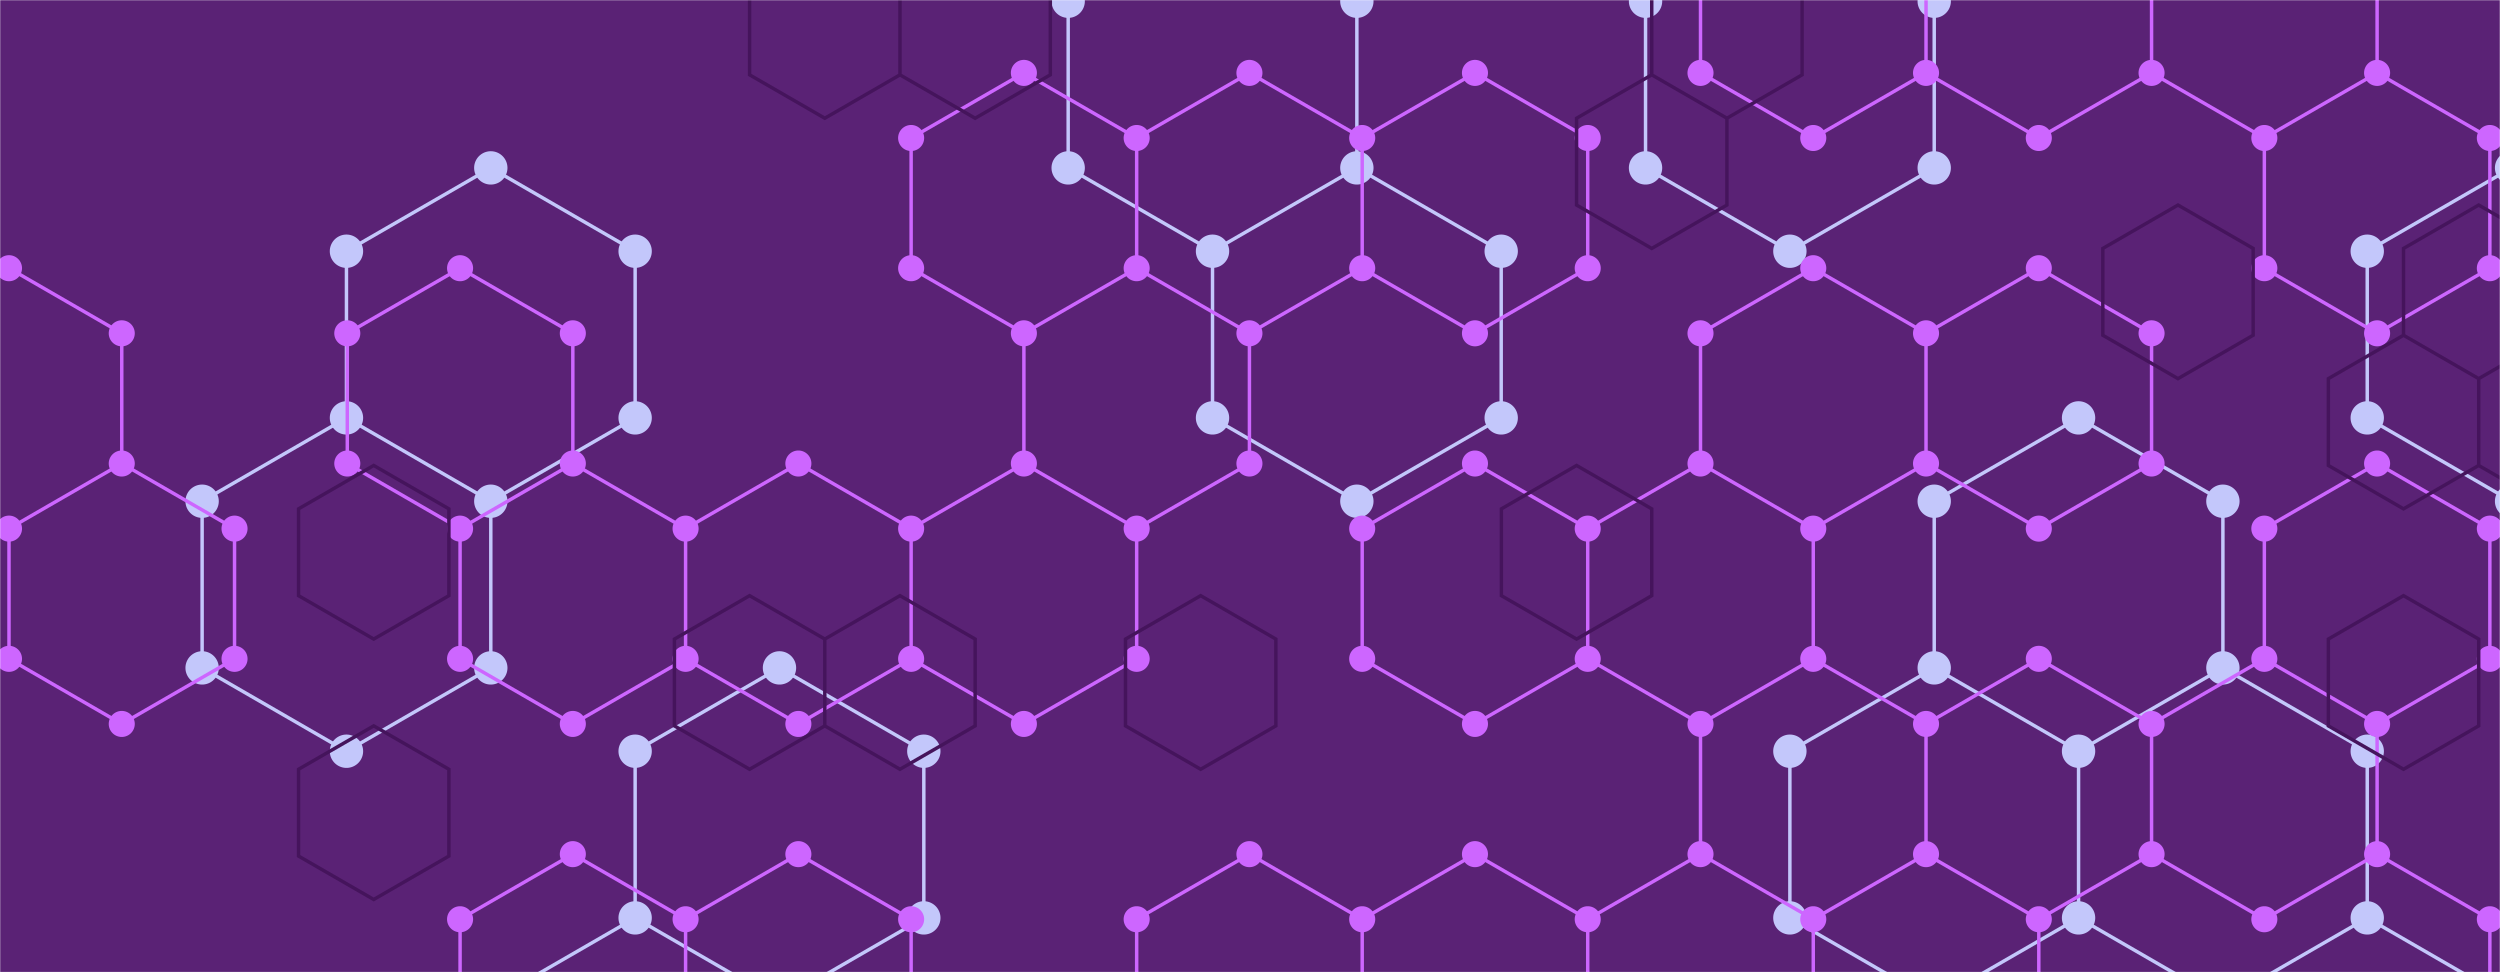 <svg xmlns="http://www.w3.org/2000/svg" version="1.1" xmlns:xlink="http://www.w3.org/1999/xlink" xmlns:svgjs="http://svgjs.dev/svgjs" width="1440" height="560" preserveAspectRatio="none" viewBox="0 0 1440 560"><g mask="url(&quot;#SvgjsMask1018&quot;)" fill="none"><rect width="1440" height="560" x="0" y="0" fill="rgba(90, 34, 117, 1)"></rect><path d="M282.7 96.71L365.84 144.71L365.84 240.71L282.7 288.71L199.56 240.71L199.56 144.71zM199.56 240.71L282.7 288.71L282.7 384.71L199.56 432.71L116.42 384.71L116.42 288.71zM448.98 384.71L532.12 432.71L532.12 528.71L448.98 576.71L365.84 528.71L365.84 432.71zM365.84 528.71L448.98 576.71L448.98 672.71L365.84 720.71L282.7 672.71L282.7 576.71zM698.41 -47.29L781.55 0.71L781.55 96.71L698.41 144.71L615.27 96.71L615.27 0.71zM781.55 96.71L864.69 144.71L864.69 240.71L781.55 288.71L698.41 240.71L698.41 144.71zM1030.97 -47.29L1114.11 0.71L1114.11 96.71L1030.97 144.71L947.83 96.71L947.83 0.71zM1114.11 384.71L1197.25 432.71L1197.25 528.71L1114.11 576.71L1030.97 528.71L1030.97 432.71zM1197.25 240.71L1280.39 288.71L1280.39 384.71L1197.25 432.71L1114.11 384.71L1114.11 288.71zM1280.39 384.71L1363.53 432.71L1363.53 528.71L1280.39 576.71L1197.25 528.71L1197.25 432.71zM1197.25 528.71L1280.39 576.71L1280.39 672.71L1197.25 720.71L1114.11 672.71L1114.11 576.71zM1446.67 96.71L1529.81 144.71L1529.81 240.71L1446.67 288.71L1363.53 240.71L1363.53 144.71zM1363.53 528.71L1446.67 576.71L1446.67 672.71L1363.53 720.71L1280.39 672.71L1280.39 576.71z" stroke="rgba(195, 199, 251, 1)" stroke-width="2"></path><path d="M273.1 96.71 a9.6 9.6 0 1 0 19.2 0 a9.6 9.6 0 1 0 -19.2 0zM356.24 144.71 a9.6 9.6 0 1 0 19.2 0 a9.6 9.6 0 1 0 -19.2 0zM356.24 240.71 a9.6 9.6 0 1 0 19.2 0 a9.6 9.6 0 1 0 -19.2 0zM273.1 288.71 a9.6 9.6 0 1 0 19.2 0 a9.6 9.6 0 1 0 -19.2 0zM189.96 240.71 a9.6 9.6 0 1 0 19.2 0 a9.6 9.6 0 1 0 -19.2 0zM189.96 144.71 a9.6 9.6 0 1 0 19.2 0 a9.6 9.6 0 1 0 -19.2 0zM273.1 384.71 a9.6 9.6 0 1 0 19.2 0 a9.6 9.6 0 1 0 -19.2 0zM189.96 432.71 a9.6 9.6 0 1 0 19.2 0 a9.6 9.6 0 1 0 -19.2 0zM106.82 384.71 a9.6 9.6 0 1 0 19.2 0 a9.6 9.6 0 1 0 -19.2 0zM106.82 288.71 a9.6 9.6 0 1 0 19.2 0 a9.6 9.6 0 1 0 -19.2 0zM439.38 384.71 a9.6 9.6 0 1 0 19.2 0 a9.6 9.6 0 1 0 -19.2 0zM522.52 432.71 a9.6 9.6 0 1 0 19.2 0 a9.6 9.6 0 1 0 -19.2 0zM522.52 528.71 a9.6 9.6 0 1 0 19.2 0 a9.6 9.6 0 1 0 -19.2 0zM439.38 576.71 a9.6 9.6 0 1 0 19.2 0 a9.6 9.6 0 1 0 -19.2 0zM356.24 528.71 a9.6 9.6 0 1 0 19.2 0 a9.6 9.6 0 1 0 -19.2 0zM356.24 432.71 a9.6 9.6 0 1 0 19.2 0 a9.6 9.6 0 1 0 -19.2 0zM439.38 672.71 a9.6 9.6 0 1 0 19.2 0 a9.6 9.6 0 1 0 -19.2 0zM356.24 720.71 a9.6 9.6 0 1 0 19.2 0 a9.6 9.6 0 1 0 -19.2 0zM273.1 672.71 a9.6 9.6 0 1 0 19.2 0 a9.6 9.6 0 1 0 -19.2 0zM273.1 576.71 a9.6 9.6 0 1 0 19.2 0 a9.6 9.6 0 1 0 -19.2 0zM688.81 -47.29 a9.6 9.6 0 1 0 19.2 0 a9.6 9.6 0 1 0 -19.2 0zM771.95 0.71 a9.6 9.6 0 1 0 19.2 0 a9.6 9.6 0 1 0 -19.2 0zM771.95 96.71 a9.6 9.6 0 1 0 19.2 0 a9.6 9.6 0 1 0 -19.2 0zM688.81 144.71 a9.6 9.6 0 1 0 19.2 0 a9.6 9.6 0 1 0 -19.2 0zM605.67 96.71 a9.6 9.6 0 1 0 19.2 0 a9.6 9.6 0 1 0 -19.2 0zM605.67 0.71 a9.6 9.6 0 1 0 19.2 0 a9.6 9.6 0 1 0 -19.2 0zM855.09 144.71 a9.6 9.6 0 1 0 19.2 0 a9.6 9.6 0 1 0 -19.2 0zM855.09 240.71 a9.6 9.6 0 1 0 19.2 0 a9.6 9.6 0 1 0 -19.2 0zM771.95 288.71 a9.6 9.6 0 1 0 19.2 0 a9.6 9.6 0 1 0 -19.2 0zM688.81 240.71 a9.6 9.6 0 1 0 19.2 0 a9.6 9.6 0 1 0 -19.2 0zM1021.37 -47.29 a9.6 9.6 0 1 0 19.2 0 a9.6 9.6 0 1 0 -19.2 0zM1104.51 0.71 a9.6 9.6 0 1 0 19.2 0 a9.6 9.6 0 1 0 -19.2 0zM1104.51 96.71 a9.6 9.6 0 1 0 19.2 0 a9.6 9.6 0 1 0 -19.2 0zM1021.37 144.71 a9.6 9.6 0 1 0 19.2 0 a9.6 9.6 0 1 0 -19.2 0zM938.23 96.71 a9.6 9.6 0 1 0 19.2 0 a9.6 9.6 0 1 0 -19.2 0zM938.23 0.71 a9.6 9.6 0 1 0 19.2 0 a9.6 9.6 0 1 0 -19.2 0zM1104.51 384.71 a9.6 9.6 0 1 0 19.2 0 a9.6 9.6 0 1 0 -19.2 0zM1187.65 432.71 a9.6 9.6 0 1 0 19.2 0 a9.6 9.6 0 1 0 -19.2 0zM1187.65 528.71 a9.6 9.6 0 1 0 19.2 0 a9.6 9.6 0 1 0 -19.2 0zM1104.51 576.71 a9.6 9.6 0 1 0 19.2 0 a9.6 9.6 0 1 0 -19.2 0zM1021.37 528.71 a9.6 9.6 0 1 0 19.2 0 a9.6 9.6 0 1 0 -19.2 0zM1021.37 432.71 a9.6 9.6 0 1 0 19.2 0 a9.6 9.6 0 1 0 -19.2 0zM1187.65 240.71 a9.6 9.6 0 1 0 19.2 0 a9.6 9.6 0 1 0 -19.2 0zM1270.79 288.71 a9.6 9.6 0 1 0 19.2 0 a9.6 9.6 0 1 0 -19.2 0zM1270.79 384.71 a9.6 9.6 0 1 0 19.2 0 a9.6 9.6 0 1 0 -19.2 0zM1104.51 288.71 a9.6 9.6 0 1 0 19.2 0 a9.6 9.6 0 1 0 -19.2 0zM1353.93 432.71 a9.6 9.6 0 1 0 19.2 0 a9.6 9.6 0 1 0 -19.2 0zM1353.93 528.71 a9.6 9.6 0 1 0 19.2 0 a9.6 9.6 0 1 0 -19.2 0zM1270.79 576.71 a9.6 9.6 0 1 0 19.2 0 a9.6 9.6 0 1 0 -19.2 0zM1270.79 672.71 a9.6 9.6 0 1 0 19.2 0 a9.6 9.6 0 1 0 -19.2 0zM1187.65 720.71 a9.6 9.6 0 1 0 19.2 0 a9.6 9.6 0 1 0 -19.2 0zM1104.51 672.71 a9.6 9.6 0 1 0 19.2 0 a9.6 9.6 0 1 0 -19.2 0zM1437.07 96.71 a9.6 9.6 0 1 0 19.2 0 a9.6 9.6 0 1 0 -19.2 0zM1520.21 144.71 a9.6 9.6 0 1 0 19.2 0 a9.6 9.6 0 1 0 -19.2 0zM1520.21 240.71 a9.6 9.6 0 1 0 19.2 0 a9.6 9.6 0 1 0 -19.2 0zM1437.07 288.71 a9.6 9.6 0 1 0 19.2 0 a9.6 9.6 0 1 0 -19.2 0zM1353.93 240.71 a9.6 9.6 0 1 0 19.2 0 a9.6 9.6 0 1 0 -19.2 0zM1353.93 144.71 a9.6 9.6 0 1 0 19.2 0 a9.6 9.6 0 1 0 -19.2 0zM1437.07 576.71 a9.6 9.6 0 1 0 19.2 0 a9.6 9.6 0 1 0 -19.2 0zM1437.07 672.71 a9.6 9.6 0 1 0 19.2 0 a9.6 9.6 0 1 0 -19.2 0zM1353.93 720.71 a9.6 9.6 0 1 0 19.2 0 a9.6 9.6 0 1 0 -19.2 0z" fill="rgba(195, 199, 251, 1)"></path><path d="M5.18 154.49L70.13 191.99L70.13 266.99L5.18 304.49L-59.77 266.99L-59.77 191.99zM70.13 266.99L135.09 304.49L135.09 379.49L70.13 416.99L5.18 379.49L5.18 304.49zM265 154.49L329.95 191.99L329.95 266.99L265 304.49L200.04 266.99L200.04 191.99zM329.95 266.99L394.9 304.49L394.9 379.49L329.95 416.99L265 379.49L265 304.49zM329.95 491.99L394.9 529.49L394.9 604.49L329.95 641.99L265 604.49L265 529.49zM459.86 266.99L524.81 304.49L524.81 379.49L459.86 416.99L394.9 379.49L394.9 304.49zM459.86 491.99L524.81 529.49L524.81 604.49L459.86 641.99L394.9 604.49L394.9 529.49zM589.76 41.99L654.72 79.49L654.72 154.49L589.76 191.99L524.81 154.49L524.81 79.49zM589.76 266.99L654.72 304.49L654.72 379.49L589.76 416.99L524.81 379.49L524.81 304.49zM719.67 41.99L784.63 79.49L784.63 154.49L719.67 191.99L654.72 154.49L654.72 79.49zM654.72 154.49L719.67 191.99L719.67 266.99L654.72 304.49L589.76 266.99L589.76 191.99zM719.67 491.99L784.63 529.49L784.63 604.49L719.67 641.99L654.72 604.49L654.72 529.49zM849.58 41.99L914.53 79.49L914.53 154.49L849.58 191.99L784.62 154.49L784.62 79.49zM849.58 266.99L914.53 304.49L914.53 379.49L849.58 416.99L784.62 379.49L784.62 304.49zM849.58 491.99L914.53 529.49L914.53 604.49L849.58 641.99L784.62 604.49L784.62 529.49zM979.49 266.99L1044.44 304.49L1044.44 379.49L979.49 416.99L914.53 379.49L914.53 304.49zM979.49 491.99L1044.44 529.49L1044.44 604.49L979.49 641.99L914.53 604.49L914.53 529.49zM1044.44 -70.51L1109.39 -33.01L1109.39 41.99L1044.44 79.49L979.49 41.99L979.49 -33.01zM1044.44 154.49L1109.39 191.99L1109.39 266.99L1044.44 304.49L979.49 266.99L979.49 191.99zM1044.44 379.49L1109.39 416.99L1109.39 491.99L1044.44 529.49L979.49 491.99L979.49 416.99zM1109.39 491.99L1174.35 529.49L1174.35 604.49L1109.39 641.99L1044.44 604.49L1044.44 529.49zM1174.35 -70.51L1239.3 -33.01L1239.3 41.99L1174.35 79.49L1109.39 41.99L1109.39 -33.01zM1174.35 154.49L1239.3 191.99L1239.3 266.99L1174.35 304.49L1109.39 266.99L1109.39 191.99zM1174.35 379.49L1239.3 416.99L1239.3 491.99L1174.35 529.49L1109.39 491.99L1109.39 416.99zM1304.26 -70.51L1369.21 -33.01L1369.21 41.99L1304.26 79.49L1239.3 41.99L1239.3 -33.01zM1369.21 41.99L1434.16 79.49L1434.16 154.49L1369.21 191.99L1304.26 154.49L1304.26 79.49zM1369.21 266.99L1434.16 304.49L1434.16 379.49L1369.21 416.99L1304.26 379.49L1304.26 304.49zM1304.26 379.49L1369.21 416.99L1369.21 491.99L1304.26 529.49L1239.3 491.99L1239.3 416.99zM1434.16 379.49L1499.12 416.99L1499.12 491.99L1434.16 529.49L1369.21 491.99L1369.21 416.99zM1499.12 491.99L1564.07 529.49L1564.07 604.49L1499.12 641.99L1434.16 604.49L1434.16 529.49z" stroke="rgba(205, 102, 255, 1)" stroke-width="2"></path><path d="M-2.32 154.49 a7.5 7.5 0 1 0 15 0 a7.5 7.5 0 1 0 -15 0zM62.63 191.99 a7.5 7.5 0 1 0 15 0 a7.5 7.5 0 1 0 -15 0zM62.63 266.99 a7.5 7.5 0 1 0 15 0 a7.5 7.5 0 1 0 -15 0zM-2.32 304.49 a7.5 7.5 0 1 0 15 0 a7.5 7.5 0 1 0 -15 0zM-67.27 266.99 a7.5 7.5 0 1 0 15 0 a7.5 7.5 0 1 0 -15 0zM-67.27 191.99 a7.5 7.5 0 1 0 15 0 a7.5 7.5 0 1 0 -15 0zM127.59 304.49 a7.5 7.5 0 1 0 15 0 a7.5 7.5 0 1 0 -15 0zM127.59 379.49 a7.5 7.5 0 1 0 15 0 a7.5 7.5 0 1 0 -15 0zM62.63 416.99 a7.5 7.5 0 1 0 15 0 a7.5 7.5 0 1 0 -15 0zM-2.32 379.49 a7.5 7.5 0 1 0 15 0 a7.5 7.5 0 1 0 -15 0zM257.5 154.49 a7.5 7.5 0 1 0 15 0 a7.5 7.5 0 1 0 -15 0zM322.45 191.99 a7.5 7.5 0 1 0 15 0 a7.5 7.5 0 1 0 -15 0zM322.45 266.99 a7.5 7.5 0 1 0 15 0 a7.5 7.5 0 1 0 -15 0zM257.5 304.49 a7.5 7.5 0 1 0 15 0 a7.5 7.5 0 1 0 -15 0zM192.54 266.99 a7.5 7.5 0 1 0 15 0 a7.5 7.5 0 1 0 -15 0zM192.54 191.99 a7.5 7.5 0 1 0 15 0 a7.5 7.5 0 1 0 -15 0zM387.4 304.49 a7.5 7.5 0 1 0 15 0 a7.5 7.5 0 1 0 -15 0zM387.4 379.49 a7.5 7.5 0 1 0 15 0 a7.5 7.5 0 1 0 -15 0zM322.45 416.99 a7.5 7.5 0 1 0 15 0 a7.5 7.5 0 1 0 -15 0zM257.5 379.49 a7.5 7.5 0 1 0 15 0 a7.5 7.5 0 1 0 -15 0zM322.45 491.99 a7.5 7.5 0 1 0 15 0 a7.5 7.5 0 1 0 -15 0zM387.4 529.49 a7.5 7.5 0 1 0 15 0 a7.5 7.5 0 1 0 -15 0zM387.4 604.49 a7.5 7.5 0 1 0 15 0 a7.5 7.5 0 1 0 -15 0zM322.45 641.99 a7.5 7.5 0 1 0 15 0 a7.5 7.5 0 1 0 -15 0zM257.5 604.49 a7.5 7.5 0 1 0 15 0 a7.5 7.5 0 1 0 -15 0zM257.5 529.49 a7.5 7.5 0 1 0 15 0 a7.5 7.5 0 1 0 -15 0zM452.36 266.99 a7.5 7.5 0 1 0 15 0 a7.5 7.5 0 1 0 -15 0zM517.31 304.49 a7.5 7.5 0 1 0 15 0 a7.5 7.5 0 1 0 -15 0zM517.31 379.49 a7.5 7.5 0 1 0 15 0 a7.5 7.5 0 1 0 -15 0zM452.36 416.99 a7.5 7.5 0 1 0 15 0 a7.5 7.5 0 1 0 -15 0zM452.36 491.99 a7.5 7.5 0 1 0 15 0 a7.5 7.5 0 1 0 -15 0zM517.31 529.49 a7.5 7.5 0 1 0 15 0 a7.5 7.5 0 1 0 -15 0zM517.31 604.49 a7.5 7.5 0 1 0 15 0 a7.5 7.5 0 1 0 -15 0zM452.36 641.99 a7.5 7.5 0 1 0 15 0 a7.5 7.5 0 1 0 -15 0zM582.26 41.99 a7.5 7.5 0 1 0 15 0 a7.5 7.5 0 1 0 -15 0zM647.22 79.49 a7.5 7.5 0 1 0 15 0 a7.5 7.5 0 1 0 -15 0zM647.22 154.49 a7.5 7.5 0 1 0 15 0 a7.5 7.5 0 1 0 -15 0zM582.26 191.99 a7.5 7.5 0 1 0 15 0 a7.5 7.5 0 1 0 -15 0zM517.31 154.49 a7.5 7.5 0 1 0 15 0 a7.5 7.5 0 1 0 -15 0zM517.31 79.49 a7.5 7.5 0 1 0 15 0 a7.5 7.5 0 1 0 -15 0zM582.26 266.99 a7.5 7.5 0 1 0 15 0 a7.5 7.5 0 1 0 -15 0zM647.22 304.49 a7.5 7.5 0 1 0 15 0 a7.5 7.5 0 1 0 -15 0zM647.22 379.49 a7.5 7.5 0 1 0 15 0 a7.5 7.5 0 1 0 -15 0zM582.26 416.99 a7.5 7.5 0 1 0 15 0 a7.5 7.5 0 1 0 -15 0zM712.17 41.99 a7.5 7.5 0 1 0 15 0 a7.5 7.5 0 1 0 -15 0zM777.13 79.49 a7.5 7.5 0 1 0 15 0 a7.5 7.5 0 1 0 -15 0zM777.13 154.49 a7.5 7.5 0 1 0 15 0 a7.5 7.5 0 1 0 -15 0zM712.17 191.99 a7.5 7.5 0 1 0 15 0 a7.5 7.5 0 1 0 -15 0zM712.17 266.99 a7.5 7.5 0 1 0 15 0 a7.5 7.5 0 1 0 -15 0zM712.17 491.99 a7.5 7.5 0 1 0 15 0 a7.5 7.5 0 1 0 -15 0zM777.13 529.49 a7.5 7.5 0 1 0 15 0 a7.5 7.5 0 1 0 -15 0zM777.13 604.49 a7.5 7.5 0 1 0 15 0 a7.5 7.5 0 1 0 -15 0zM712.17 641.99 a7.5 7.5 0 1 0 15 0 a7.5 7.5 0 1 0 -15 0zM647.22 604.49 a7.5 7.5 0 1 0 15 0 a7.5 7.5 0 1 0 -15 0zM647.22 529.49 a7.5 7.5 0 1 0 15 0 a7.5 7.5 0 1 0 -15 0zM842.08 41.99 a7.5 7.5 0 1 0 15 0 a7.5 7.5 0 1 0 -15 0zM907.03 79.49 a7.5 7.5 0 1 0 15 0 a7.5 7.5 0 1 0 -15 0zM907.03 154.49 a7.5 7.5 0 1 0 15 0 a7.5 7.5 0 1 0 -15 0zM842.08 191.99 a7.5 7.5 0 1 0 15 0 a7.5 7.5 0 1 0 -15 0zM777.12 154.49 a7.5 7.5 0 1 0 15 0 a7.5 7.5 0 1 0 -15 0zM777.12 79.49 a7.5 7.5 0 1 0 15 0 a7.5 7.5 0 1 0 -15 0zM842.08 266.99 a7.5 7.5 0 1 0 15 0 a7.5 7.5 0 1 0 -15 0zM907.03 304.49 a7.5 7.5 0 1 0 15 0 a7.5 7.5 0 1 0 -15 0zM907.03 379.49 a7.5 7.5 0 1 0 15 0 a7.5 7.5 0 1 0 -15 0zM842.08 416.99 a7.5 7.5 0 1 0 15 0 a7.5 7.5 0 1 0 -15 0zM777.12 379.49 a7.5 7.5 0 1 0 15 0 a7.5 7.5 0 1 0 -15 0zM777.12 304.49 a7.5 7.5 0 1 0 15 0 a7.5 7.5 0 1 0 -15 0zM842.08 491.99 a7.5 7.5 0 1 0 15 0 a7.5 7.5 0 1 0 -15 0zM907.03 529.49 a7.5 7.5 0 1 0 15 0 a7.5 7.5 0 1 0 -15 0zM907.03 604.49 a7.5 7.5 0 1 0 15 0 a7.5 7.5 0 1 0 -15 0zM842.08 641.99 a7.5 7.5 0 1 0 15 0 a7.5 7.5 0 1 0 -15 0zM777.12 604.49 a7.5 7.5 0 1 0 15 0 a7.5 7.5 0 1 0 -15 0zM777.12 529.49 a7.5 7.5 0 1 0 15 0 a7.5 7.5 0 1 0 -15 0zM971.99 266.99 a7.5 7.5 0 1 0 15 0 a7.5 7.5 0 1 0 -15 0zM1036.94 304.49 a7.5 7.5 0 1 0 15 0 a7.5 7.5 0 1 0 -15 0zM1036.94 379.49 a7.5 7.5 0 1 0 15 0 a7.5 7.5 0 1 0 -15 0zM971.99 416.99 a7.5 7.5 0 1 0 15 0 a7.5 7.5 0 1 0 -15 0zM971.99 491.99 a7.5 7.5 0 1 0 15 0 a7.5 7.5 0 1 0 -15 0zM1036.94 529.49 a7.5 7.5 0 1 0 15 0 a7.5 7.5 0 1 0 -15 0zM1036.94 604.49 a7.5 7.5 0 1 0 15 0 a7.5 7.5 0 1 0 -15 0zM971.99 641.99 a7.5 7.5 0 1 0 15 0 a7.5 7.5 0 1 0 -15 0zM1036.94 -70.51 a7.5 7.5 0 1 0 15 0 a7.5 7.5 0 1 0 -15 0zM1101.89 -33.01 a7.5 7.5 0 1 0 15 0 a7.5 7.5 0 1 0 -15 0zM1101.89 41.99 a7.5 7.5 0 1 0 15 0 a7.5 7.5 0 1 0 -15 0zM1036.94 79.49 a7.5 7.5 0 1 0 15 0 a7.5 7.5 0 1 0 -15 0zM971.99 41.99 a7.5 7.5 0 1 0 15 0 a7.5 7.5 0 1 0 -15 0zM971.99 -33.01 a7.5 7.5 0 1 0 15 0 a7.5 7.5 0 1 0 -15 0zM1036.94 154.49 a7.5 7.5 0 1 0 15 0 a7.5 7.5 0 1 0 -15 0zM1101.89 191.99 a7.5 7.5 0 1 0 15 0 a7.5 7.5 0 1 0 -15 0zM1101.89 266.99 a7.5 7.5 0 1 0 15 0 a7.5 7.5 0 1 0 -15 0zM971.99 191.99 a7.5 7.5 0 1 0 15 0 a7.5 7.5 0 1 0 -15 0zM1101.89 416.99 a7.5 7.5 0 1 0 15 0 a7.5 7.5 0 1 0 -15 0zM1101.89 491.99 a7.5 7.5 0 1 0 15 0 a7.5 7.5 0 1 0 -15 0zM1166.85 529.49 a7.5 7.5 0 1 0 15 0 a7.5 7.5 0 1 0 -15 0zM1166.85 604.49 a7.5 7.5 0 1 0 15 0 a7.5 7.5 0 1 0 -15 0zM1101.89 641.99 a7.5 7.5 0 1 0 15 0 a7.5 7.5 0 1 0 -15 0zM1166.85 -70.51 a7.5 7.5 0 1 0 15 0 a7.5 7.5 0 1 0 -15 0zM1231.8 -33.01 a7.5 7.5 0 1 0 15 0 a7.5 7.5 0 1 0 -15 0zM1231.8 41.99 a7.5 7.5 0 1 0 15 0 a7.5 7.5 0 1 0 -15 0zM1166.85 79.49 a7.5 7.5 0 1 0 15 0 a7.5 7.5 0 1 0 -15 0zM1166.85 154.49 a7.5 7.5 0 1 0 15 0 a7.5 7.5 0 1 0 -15 0zM1231.8 191.99 a7.5 7.5 0 1 0 15 0 a7.5 7.5 0 1 0 -15 0zM1231.8 266.99 a7.5 7.5 0 1 0 15 0 a7.5 7.5 0 1 0 -15 0zM1166.85 304.49 a7.5 7.5 0 1 0 15 0 a7.5 7.5 0 1 0 -15 0zM1166.85 379.49 a7.5 7.5 0 1 0 15 0 a7.5 7.5 0 1 0 -15 0zM1231.8 416.99 a7.5 7.5 0 1 0 15 0 a7.5 7.5 0 1 0 -15 0zM1231.8 491.99 a7.5 7.5 0 1 0 15 0 a7.5 7.5 0 1 0 -15 0zM1296.76 -70.51 a7.5 7.5 0 1 0 15 0 a7.5 7.5 0 1 0 -15 0zM1361.71 -33.01 a7.5 7.5 0 1 0 15 0 a7.5 7.5 0 1 0 -15 0zM1361.71 41.99 a7.5 7.5 0 1 0 15 0 a7.5 7.5 0 1 0 -15 0zM1296.76 79.49 a7.5 7.5 0 1 0 15 0 a7.5 7.5 0 1 0 -15 0zM1426.66 79.49 a7.5 7.5 0 1 0 15 0 a7.5 7.5 0 1 0 -15 0zM1426.66 154.49 a7.5 7.5 0 1 0 15 0 a7.5 7.5 0 1 0 -15 0zM1361.71 191.99 a7.5 7.5 0 1 0 15 0 a7.5 7.5 0 1 0 -15 0zM1296.76 154.49 a7.5 7.5 0 1 0 15 0 a7.5 7.5 0 1 0 -15 0zM1361.71 266.99 a7.5 7.5 0 1 0 15 0 a7.5 7.5 0 1 0 -15 0zM1426.66 304.49 a7.5 7.5 0 1 0 15 0 a7.5 7.5 0 1 0 -15 0zM1426.66 379.49 a7.5 7.5 0 1 0 15 0 a7.5 7.5 0 1 0 -15 0zM1361.71 416.99 a7.5 7.5 0 1 0 15 0 a7.5 7.5 0 1 0 -15 0zM1296.76 379.49 a7.5 7.5 0 1 0 15 0 a7.5 7.5 0 1 0 -15 0zM1296.76 304.49 a7.5 7.5 0 1 0 15 0 a7.5 7.5 0 1 0 -15 0zM1361.71 491.99 a7.5 7.5 0 1 0 15 0 a7.5 7.5 0 1 0 -15 0zM1296.76 529.49 a7.5 7.5 0 1 0 15 0 a7.5 7.5 0 1 0 -15 0zM1491.62 416.99 a7.5 7.5 0 1 0 15 0 a7.5 7.5 0 1 0 -15 0zM1491.62 491.99 a7.5 7.5 0 1 0 15 0 a7.5 7.5 0 1 0 -15 0zM1426.66 529.49 a7.5 7.5 0 1 0 15 0 a7.5 7.5 0 1 0 -15 0zM1556.57 529.49 a7.5 7.5 0 1 0 15 0 a7.5 7.5 0 1 0 -15 0zM1556.57 604.49 a7.5 7.5 0 1 0 15 0 a7.5 7.5 0 1 0 -15 0zM1491.62 641.99 a7.5 7.5 0 1 0 15 0 a7.5 7.5 0 1 0 -15 0zM1426.66 604.49 a7.5 7.5 0 1 0 15 0 a7.5 7.5 0 1 0 -15 0z" fill="rgba(205, 102, 255, 1)"></path><path d="M215.26 268.1L258.56 293.1L258.56 343.1L215.26 368.1L171.96 343.1L171.96 293.1zM215.26 418.1L258.56 443.1L258.56 493.1L215.26 518.1L171.96 493.1L171.96 443.1zM431.77 343.1L475.08 368.1L475.08 418.1L431.77 443.1L388.47 418.1L388.47 368.1zM475.08 -31.9L518.38 -6.9L518.38 43.1L475.08 68.1L431.77 43.1L431.77 -6.9zM518.38 343.1L561.68 368.1L561.68 418.1L518.38 443.1L475.08 418.1L475.08 368.1zM561.68 -31.9L604.98 -6.9L604.98 43.1L561.68 68.1L518.38 43.1L518.38 -6.9zM691.59 343.1L734.89 368.1L734.89 418.1L691.59 443.1L648.28 418.1L648.28 368.1zM951.4 43.1L994.71 68.1L994.71 118.1L951.4 143.1L908.1 118.1L908.1 68.1zM908.1 268.1L951.4 293.1L951.4 343.1L908.1 368.1L864.8 343.1L864.8 293.1zM994.71 -31.9L1038.01 -6.9L1038.01 43.1L994.71 68.1L951.4 43.1L951.4 -6.9zM1254.52 118.1L1297.82 143.1L1297.82 193.1L1254.52 218.1L1211.22 193.1L1211.22 143.1zM1384.43 193.1L1427.73 218.1L1427.73 268.1L1384.43 293.1L1341.13 268.1L1341.13 218.1zM1384.43 343.1L1427.73 368.1L1427.73 418.1L1384.43 443.1L1341.13 418.1L1341.13 368.1zM1427.73 118.1L1471.03 143.1L1471.03 193.1L1427.73 218.1L1384.43 193.1L1384.43 143.1zM1471.03 193.1L1514.34 218.1L1514.34 268.1L1471.03 293.1L1427.73 268.1L1427.73 218.1z" stroke="rgba(69, 20, 92, 1)" stroke-width="2"></path></g><defs><mask id="SvgjsMask1018"><rect width="1440" height="560" fill="#ffffff"></rect></mask></defs></svg>